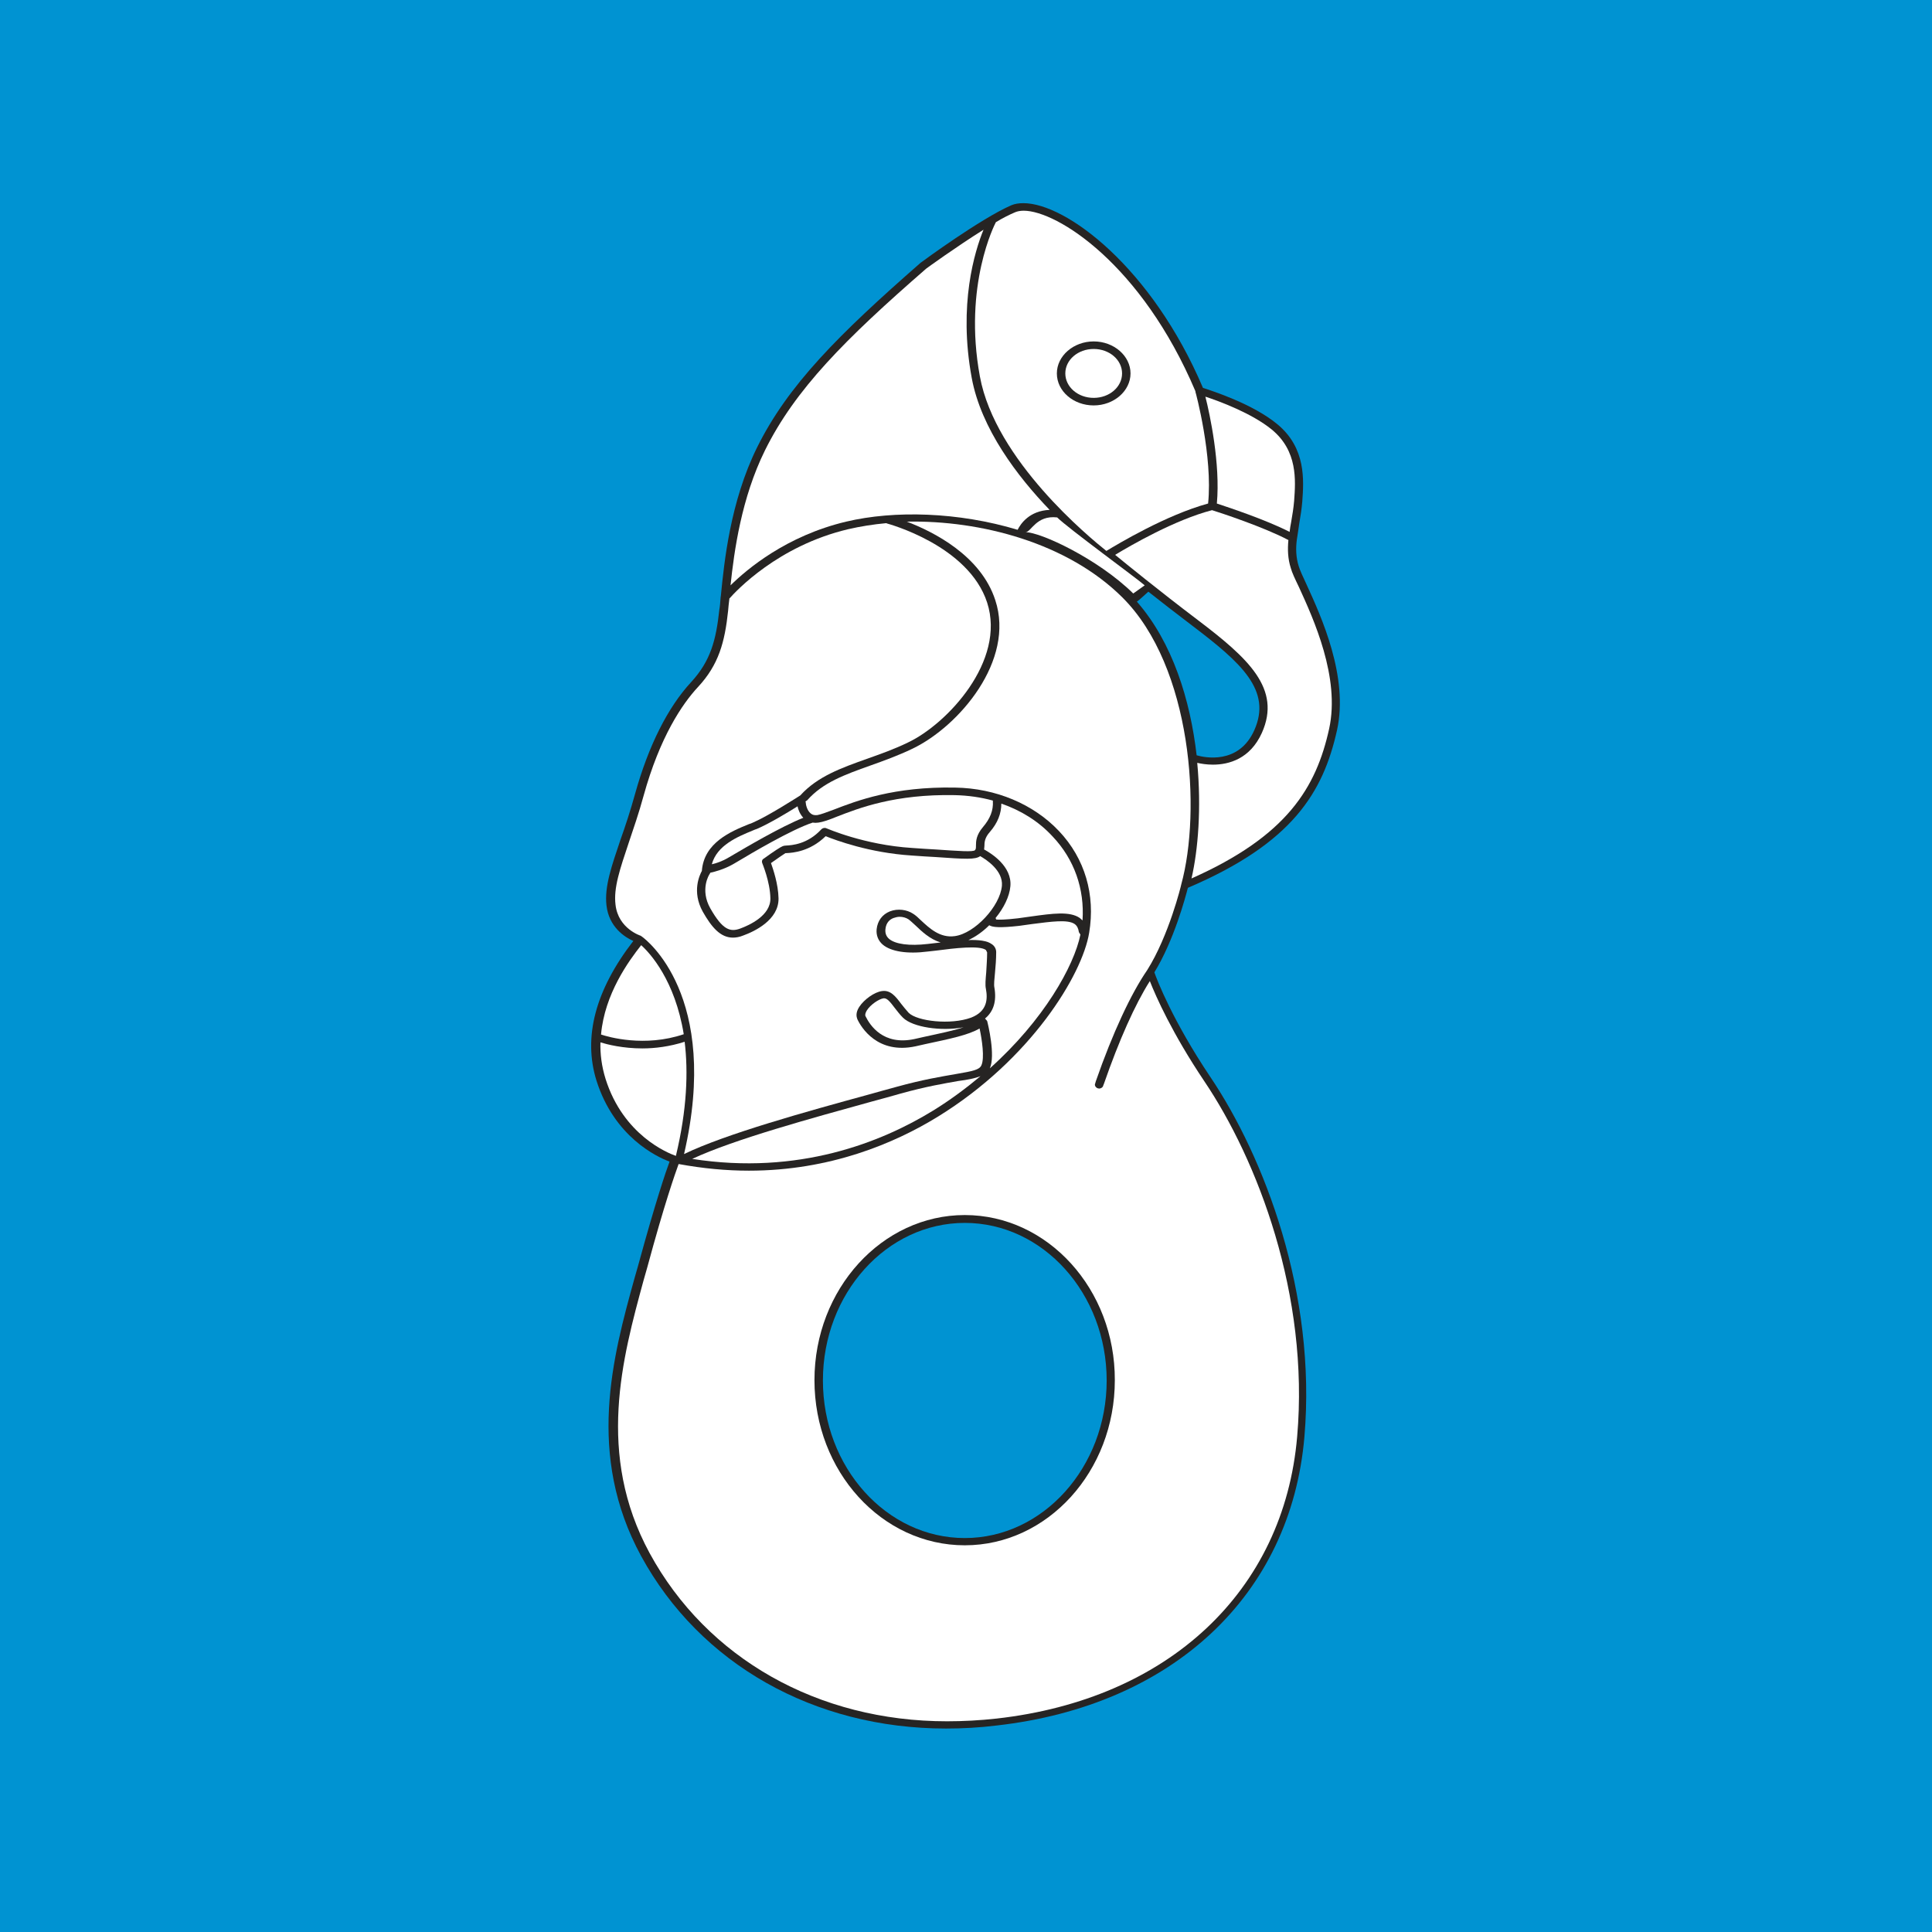 <?xml version="1.0" encoding="utf-8"?>
<!-- Generator: Adobe Illustrator 26.2.1, SVG Export Plug-In . SVG Version: 6.00 Build 0)  -->
<svg version="1.1" id="Layer_1" xmlns="http://www.w3.org/2000/svg" xmlns:xlink="http://www.w3.org/1999/xlink" x="0px" y="0px"
	 viewBox="0 0 64 64" enable-background="new 0 0 64 64" xml:space="preserve">
<rect fill="#0093D2" width="64" height="64"/>
<g>
	<path fill="#262423" d="M44.29,24.19c0.39-1.77-0.52-3.76-1.01-4.83c-0.12-0.26-0.22-0.47-0.26-0.61c-0.09-0.29-0.1-0.58-0.06-0.88
		l0.01-0.06c0.02-0.15,0.05-0.31,0.07-0.47c0.04-0.24,0.08-0.48,0.1-0.73c0.05-0.7,0.13-1.77-0.83-2.56
		c-0.81-0.67-2.15-1.1-2.46-1.2c-1.7-4-4.54-6.12-5.95-6.12c-0.15,0-0.28,0.02-0.4,0.07c-1.01,0.44-2.92,1.84-3.01,1.91
		c-2.72,2.38-4.39,4.05-5.41,6.11c-0.89,1.8-1.09,3.8-1.2,4.91l-0.01,0.07l0,0.01c-0.01,0.14-0.02,0.27-0.04,0.38
		c-0.11,1.02-0.29,1.7-0.93,2.4c-0.78,0.84-1.42,2.12-1.86,3.7c-0.16,0.58-0.33,1.09-0.49,1.54c-0.29,0.86-0.53,1.54-0.46,2.16
		c0.08,0.72,0.61,1.06,0.89,1.18c-1.26,1.63-1.67,3.19-1.22,4.63c0.59,1.86,1.99,2.52,2.42,2.68c-0.12,0.32-0.47,1.35-1.04,3.44
		c-0.04,0.14-0.08,0.28-0.12,0.42c-0.72,2.6-1.61,5.85,0.22,9.21c1.95,3.57,5.72,5.71,10.1,5.71c0.54,0,1.11-0.03,1.67-0.1
		c5.84-0.66,9.75-4.32,10.2-9.56c0.41-4.76-1.34-9.29-3.12-11.93c-1.24-1.85-1.76-3.2-1.85-3.46c0.65-1.06,1.03-2.49,1.11-2.8
		C42.82,27.93,43.83,26.25,44.29,24.19z"/>
	<path fill="#FFFFFF" d="M39.13,29.3L39.13,29.3c0,0.02-0.41,1.7-1.13,2.84c-0.53,0.77-1.14,2.07-1.7,3.68l-0.02,0.07
		c-0.03,0.06,0.01,0.13,0.08,0.16l0.05,0.01c0.05,0,0.11-0.03,0.13-0.08c0-0.01,0.01-0.03,0.03-0.08c0.5-1.44,1.03-2.63,1.52-3.4
		c0.2,0.51,0.74,1.73,1.8,3.31c1.76,2.61,3.49,7.08,3.08,11.78c-0.44,5.12-4.26,8.7-9.96,9.34c-0.55,0.06-1.1,0.09-1.64,0.09
		c-4.27,0-7.95-2.08-9.85-5.57c-1.78-3.28-0.9-6.47-0.2-9.04c0.04-0.14,0.08-0.28,0.12-0.42c0.57-2.11,0.93-3.13,1.04-3.43
		c0.82,0.15,1.59,0.22,2.33,0.22c2.69,0,4.83-0.91,6.26-1.79c3.07-1.89,4.78-4.69,5.01-6.09c0.21-1.26-0.14-2.46-1-3.37
		c-0.84-0.89-2.09-1.42-3.44-1.44c-2.03-0.04-3.27,0.44-4.02,0.73c-0.24,0.09-0.43,0.16-0.54,0.18c-0.09,0.01-0.16,0-0.22-0.05
		c-0.13-0.1-0.17-0.31-0.17-0.38l-0.01-0.02l0.03-0.02l0.03-0.02c0.52-0.59,1.25-0.85,2.09-1.15c0.45-0.16,0.92-0.33,1.4-0.56
		c1.54-0.74,3.4-2.92,2.74-4.92c-0.48-1.48-2.06-2.27-2.93-2.6c2.44-0.05,5.32,0.7,7.14,2.51C39.49,22.09,39.8,26.87,39.13,29.3
		L39.13,29.3z"/>
	<path fill="#262423" d="M31.96,40.25c-2.74,0-4.98,2.45-4.98,5.47c0,3.02,2.23,5.47,4.98,5.47c2.74,0,4.97-2.45,4.97-5.47
		C36.94,42.71,34.71,40.25,31.96,40.25z"/>
	<path fill="#FFFFFF" d="M43.03,19.45c0.48,1.05,1.37,2.99,1,4.69c-0.43,1.95-1.39,3.55-4.56,4.96c0.22-0.95,0.33-2.34,0.19-3.83
		c0.13,0.03,0.31,0.06,0.52,0.06c0.53,0,1.23-0.19,1.62-1.05c0.66-1.47-0.46-2.48-2.12-3.74c-1.32-1-2.41-1.89-2.74-2.16
		c0.53-0.32,1.98-1.16,3.21-1.48c0.26,0.08,1.72,0.56,2.53,0.99c-0.03,0.31-0.02,0.62,0.08,0.93C42.8,18.97,42.9,19.18,43.03,19.45z
		"/>
	<path fill="#0093D2" d="M37.66,19.93c0.06-0.04,0.16-0.13,0.38-0.33c0.43,0.34,0.92,0.72,1.46,1.13c1.62,1.23,2.64,2.14,2.05,3.46
		c-0.52,1.16-1.67,0.9-1.91,0.83C39.43,23.2,38.85,21.29,37.66,19.93z"/>
	<path fill="#FFFFFF" d="M42.13,14.23c0.86,0.71,0.79,1.67,0.74,2.36c-0.02,0.24-0.06,0.48-0.1,0.71c-0.02,0.11-0.04,0.21-0.05,0.32
		c-0.8-0.41-2.05-0.82-2.41-0.94c0.12-1.31-0.23-2.95-0.38-3.54C40.39,13.29,41.47,13.69,42.13,14.23z"/>
	<path fill="#FFFFFF" d="M32.99,7.36c0.23-0.14,0.45-0.25,0.64-0.33c0.07-0.03,0.17-0.05,0.28-0.05c1.1,0,3.9,1.76,5.69,5.98l0,0.02
		c0.01,0.02,0.58,2.14,0.42,3.7c-1.39,0.38-2.97,1.33-3.37,1.57c-0.54-0.43-3.68-3-4.19-5.78c-0.56-3.03,0.51-5.07,0.52-5.09
		L32.99,7.36z"/>
	<path fill="#FFFFFF" d="M37.92,19.39l-0.38,0.27c-1.18-1.16-3.09-2.04-3.57-2.03c0.19,0,0.35-0.57,1.05-0.49h0
		C35.37,17.49,37.66,19.16,37.92,19.39z"/>
	<path fill="#FFFFFF" d="M25.34,14.92c1-2.02,2.65-3.68,5.34-6.02c0.01-0.01,0.99-0.72,1.9-1.29c-0.29,0.71-0.84,2.48-0.39,4.91
		c0.31,1.68,1.51,3.26,2.58,4.37c-0.67,0.03-0.96,0.46-1.06,0.66c-1.96-0.59-4.08-0.65-5.68-0.27c-1.98,0.47-3.28,1.57-3.83,2.11
		C24.32,18.25,24.56,16.5,25.34,14.92z"/>
	<path fill="#FFFFFF" d="M20.39,29.97c-0.07-0.56,0.15-1.19,0.44-2.06c0.15-0.45,0.33-0.96,0.49-1.55c0.54-1.95,1.28-3.04,1.8-3.6
		c0.69-0.74,0.89-1.49,1-2.53c0.01-0.11,0.02-0.24,0.04-0.38l0-0.02c0.22-0.25,1.61-1.75,3.94-2.3c0.39-0.09,0.82-0.16,1.26-0.2
		l0.02,0.01c0.03,0.01,2.7,0.72,3.32,2.62c0.63,1.94-1.33,4.02-2.61,4.63c-0.47,0.23-0.93,0.39-1.38,0.55
		c-0.84,0.3-1.63,0.58-2.2,1.21c-0.13,0.08-1.06,0.68-1.57,0.9c-0.04,0.02-0.09,0.04-0.13,0.05c-0.59,0.24-1.49,0.61-1.56,1.55
		c-0.07,0.13-0.34,0.68,0.03,1.35c0.29,0.51,0.58,0.86,1,0.86c0.1,0,0.22-0.02,0.34-0.07c0.36-0.13,1.18-0.51,1.17-1.23
		c-0.01-0.48-0.18-0.97-0.25-1.17c0.21-0.15,0.43-0.3,0.48-0.33l0.04,0c0.2-0.01,0.77-0.05,1.29-0.56c0.33,0.13,1.44,0.55,2.85,0.64
		c0.3,0.02,0.55,0.04,0.78,0.05c1,0.07,1.33,0.09,1.49-0.03c0.21,0.12,0.76,0.48,0.72,0.98c-0.06,0.68-0.9,1.58-1.56,1.67
		c-0.49,0.07-0.84-0.26-1.12-0.52c-0.09-0.09-0.18-0.17-0.26-0.22c-0.21-0.14-0.51-0.18-0.77-0.08c-0.25,0.1-0.41,0.31-0.44,0.59
		c-0.02,0.2,0.05,0.38,0.2,0.51c0.27,0.23,0.81,0.32,1.5,0.23c0.09-0.01,0.17-0.02,0.27-0.03c0.61-0.08,1.44-0.18,1.65-0.02
		l0.04,0.08c0,0.22-0.02,0.45-0.03,0.66c-0.02,0.23-0.04,0.42-0.01,0.55c0.06,0.33,0.05,0.74-0.49,0.95
		c-0.68,0.25-1.79,0.12-2.07-0.16c-0.09-0.1-0.17-0.2-0.25-0.3c-0.18-0.24-0.35-0.46-0.63-0.42c-0.25,0.03-0.6,0.28-0.76,0.53
		c-0.12,0.19-0.09,0.32-0.06,0.4c0.13,0.28,0.67,1.17,1.93,0.9l0.31-0.07c0.84-0.18,1.43-0.3,1.81-0.52
		c0.08,0.37,0.17,0.98,0.06,1.22c-0.07,0.15-0.27,0.19-0.85,0.29c-0.46,0.08-1.08,0.18-1.95,0.42c-0.28,0.08-0.6,0.16-0.94,0.26
		c-2.01,0.55-4.73,1.3-6.11,1.97c1.22-5.26-1.28-7.12-1.39-7.2l-0.03-0.02l-0.01-0.01C21.23,31,20.48,30.77,20.39,29.97z"/>
	<path fill="#FFFFFF" d="M32.56,27.4c-0.22,0.26-0.23,0.46-0.23,0.61c0,0.07,0,0.12-0.03,0.15c-0.05,0.07-0.55,0.03-1.3-0.02
		c-0.22-0.01-0.48-0.03-0.78-0.05c-1.6-0.1-2.83-0.65-2.84-0.65c-0.06-0.03-0.13-0.01-0.17,0.03c-0.46,0.5-0.98,0.53-1.17,0.54
		c-0.05,0-0.08,0.01-0.11,0.02c-0.06,0.02-0.28,0.16-0.64,0.42c-0.05,0.03-0.06,0.09-0.04,0.14c0,0.01,0.26,0.61,0.27,1.17
		c0.01,0.57-0.7,0.89-1,1c-0.33,0.12-0.58,0.05-0.99-0.67c-0.35-0.62-0.04-1.12-0.02-1.14l0.02-0.04c0.14-0.03,0.45-0.11,0.75-0.28
		l0.12-0.07c0.5-0.3,1.82-1.08,2.52-1.31c0.06,0.01,0.12,0.01,0.19,0c0.15-0.02,0.35-0.09,0.62-0.2c0.72-0.28,1.92-0.75,3.9-0.71
		c0.44,0.01,0.86,0.07,1.26,0.18l0,0.02C32.91,26.84,32.8,27.12,32.56,27.4z"/>
	<path fill="#FFFFFF" d="M32.7,33.82l-0.07-0.08c0.28-0.23,0.39-0.57,0.31-1.03c-0.02-0.09,0-0.28,0.02-0.48
		c0.02-0.21,0.04-0.46,0.04-0.69c0-0.1-0.05-0.2-0.14-0.26c-0.16-0.12-0.44-0.15-0.78-0.14c0.24-0.11,0.48-0.28,0.69-0.49
		c0.11,0.07,0.36,0.09,0.99,0.02c0.15-0.02,0.29-0.04,0.43-0.06c0.63-0.08,1.18-0.16,1.41,0c0.08,0.06,0.12,0.14,0.14,0.27
		l0.05,0.08c-0.21,1.04-1.22,2.84-3,4.43C32.98,34.96,32.73,33.93,32.7,33.82z"/>
	<path fill="#FFFFFF" d="M35.77,30.41c-0.33-0.23-0.9-0.15-1.62-0.05c-0.14,0.02-0.28,0.04-0.43,0.06
		c-0.43,0.05-0.63,0.05-0.72,0.04l-0.02-0.05c0.27-0.33,0.46-0.71,0.49-1.05c0.06-0.66-0.63-1.09-0.87-1.22l0.01-0.11
		c0-0.13,0.01-0.28,0.18-0.47c0.26-0.3,0.38-0.61,0.38-0.94c0.66,0.23,1.24,0.59,1.7,1.09c0.72,0.76,1.06,1.74,0.99,2.78
		L35.77,30.41z"/>
	<path fill="#FFFFFF" d="M24.25,28.34l-0.12,0.07c-0.2,0.12-0.41,0.19-0.55,0.22c0.17-0.63,0.85-0.91,1.36-1.12
		c0.05-0.02,0.09-0.04,0.13-0.05c0.4-0.17,1-0.53,1.35-0.75c0.02,0.11,0.08,0.26,0.19,0.38C25.86,27.39,24.71,28.07,24.25,28.34z"/>
	<path fill="#FFFFFF" d="M31.16,31.22c-0.06,0.01-0.11,0.01-0.17,0.02c-0.09,0.01-0.18,0.02-0.26,0.03
		c-0.6,0.07-1.07,0.01-1.28-0.17c-0.09-0.08-0.13-0.18-0.12-0.31c0.02-0.24,0.16-0.34,0.27-0.38c0.06-0.02,0.13-0.04,0.2-0.04
		c0.11,0,0.21,0.03,0.29,0.08c0.07,0.05,0.14,0.12,0.23,0.2C30.54,30.86,30.8,31.11,31.16,31.22z"/>
	<path fill="#FFFFFF" d="M31.92,34.03c-0.33,0.11-0.77,0.2-1.32,0.32l-0.31,0.07c-1.03,0.22-1.47-0.45-1.62-0.76
		c-0.02-0.04,0-0.11,0.04-0.18c0.12-0.2,0.41-0.39,0.56-0.41l0.02,0c0.1,0,0.2,0.12,0.35,0.32c0.08,0.1,0.16,0.21,0.27,0.32
		C30.23,34.03,31.18,34.17,31.92,34.03z"/>
	<path fill="#FFFFFF" d="M32.48,35.65c-0.48,0.4-1,0.79-1.57,1.14c-1.71,1.05-4.46,2.15-7.98,1.6c1.39-0.65,4-1.36,5.95-1.9
		c0.34-0.09,0.66-0.18,0.94-0.26c0.86-0.24,1.47-0.34,1.92-0.42C32.06,35.77,32.3,35.72,32.48,35.65z"/>
	<path fill="#FFFFFF" d="M21.24,31.31c0.3,0.27,1.12,1.17,1.41,2.95c-1.3,0.44-2.5,0.09-2.74,0.01
		C20.03,32.92,20.83,31.83,21.24,31.31z"/>
	<path fill="#FFFFFF" d="M20.06,35.74c-0.13-0.42-0.18-0.82-0.17-1.21c0.23,0.07,0.74,0.2,1.39,0.2c0.42,0,0.9-0.06,1.4-0.22
		c0.12,0.99,0.08,2.24-0.29,3.78C22.13,38.2,20.65,37.61,20.06,35.74z"/>
	<path fill="#262423" d="M36.23,13.43c0.67,0,1.22-0.48,1.22-1.06c0-0.58-0.55-1.06-1.22-1.06c-0.67,0-1.22,0.48-1.22,1.06
		C35.01,12.96,35.56,13.43,36.23,13.43z"/>
	<path fill="#FFFFFF" d="M36.23,11.56c0.52,0,0.94,0.36,0.94,0.81c0,0.45-0.42,0.81-0.94,0.81c-0.52,0-0.94-0.36-0.94-0.81
		C35.29,11.92,35.71,11.56,36.23,11.56z"/>
	<path fill="#0093D2" d="M31.96,50.95c-2.59,0-4.7-2.34-4.7-5.22c0-2.88,2.11-5.22,4.7-5.22c2.59,0,4.7,2.34,4.7,5.22
		C36.66,48.6,34.55,50.95,31.96,50.95z"/>
</g>
</svg>
